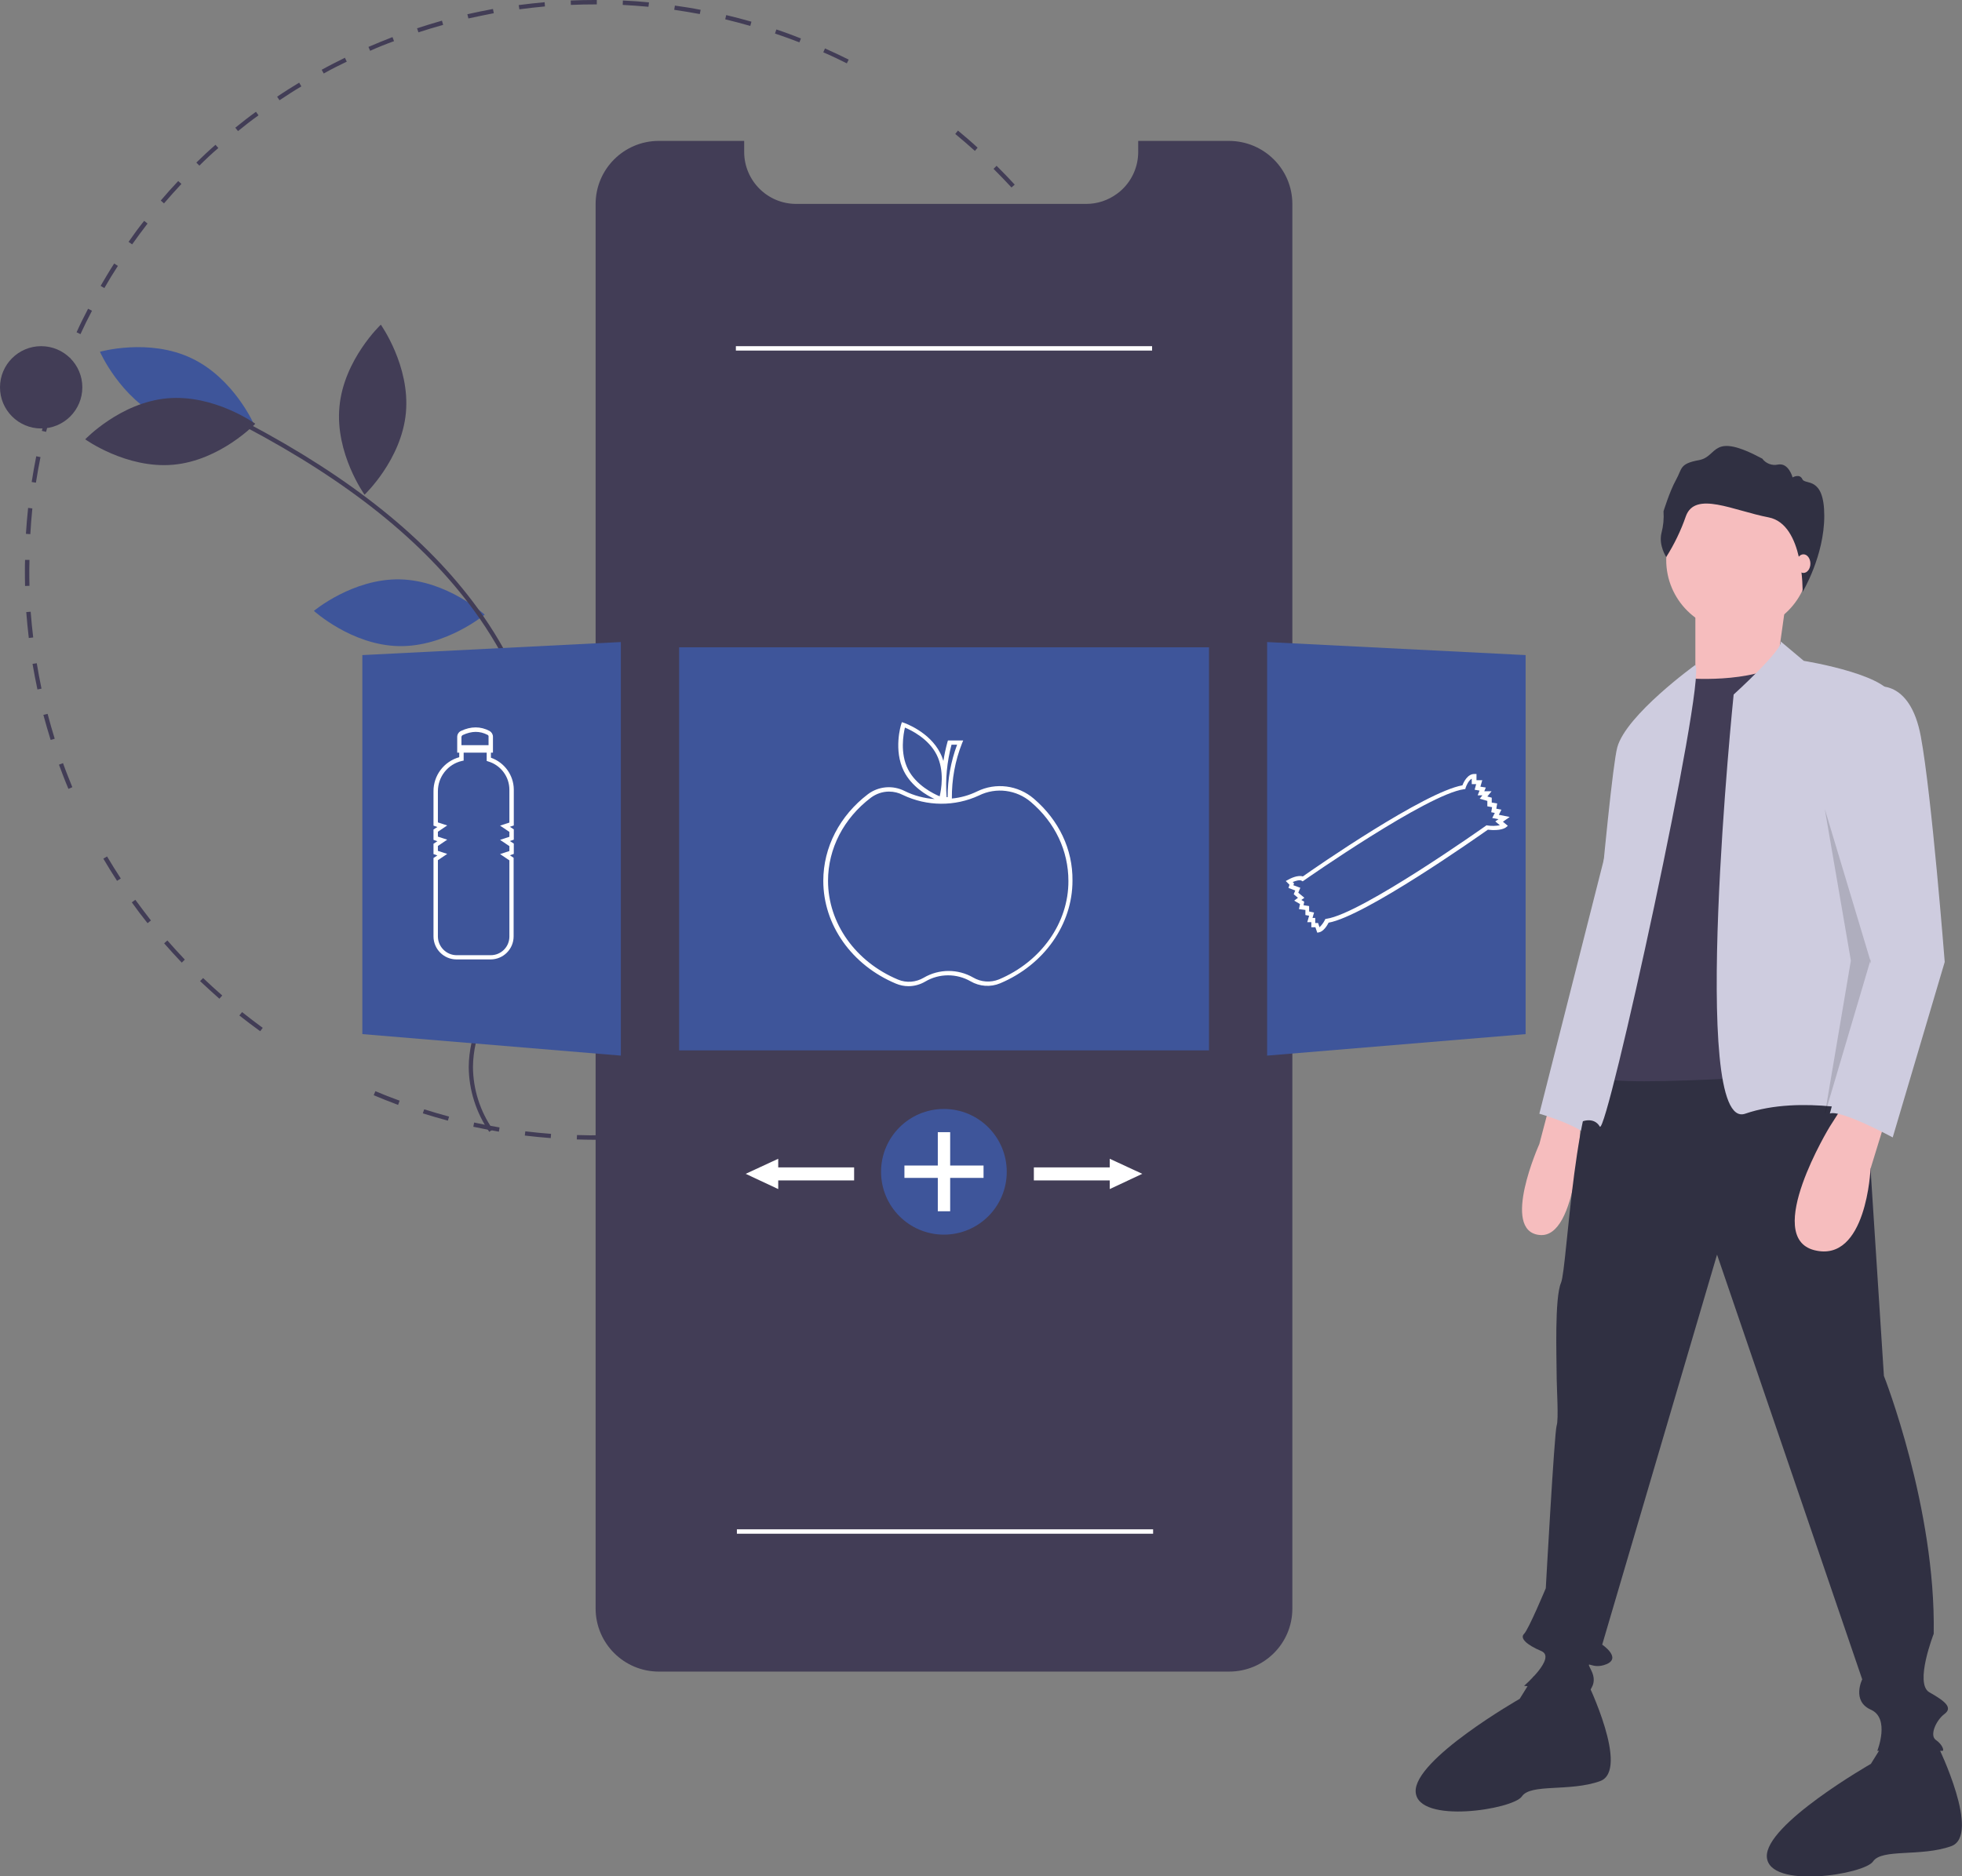 <?xml version="1.0" encoding="utf-8"?>
<!-- Generator: Adobe Illustrator 24.0.1, SVG Export Plug-In . SVG Version: 6.00 Build 0)  -->
<svg version="1.1" id="Calque_1" xmlns="http://www.w3.org/2000/svg" xmlns:xlink="http://www.w3.org/1999/xlink" x="0px" y="0px"
	 viewBox="0 0 1158.2 1107.9" style="enable-background:new 0 0 1158.2 1107.9;" xml:space="preserve">
<rect x="0" y="0" width="1158.2" height="1107.9" fill="#808080" stroke="none"/>
<style type="text/css">
	.st0{fill:#F6BDBE;}
	.st1{fill:#CECCDF;}
	.st2{fill:#303042;}
	.st3{fill:#423D56;}
	.st4{opacity:0.15;fill:#020203;enable-background:new    ;}
	.st5{fill:#3E559A;}
	.st6{fill:#FFFFFF;}
</style>
<g>
	<g>
		<path class="st0" d="M915.1,651.2l-6.4,24.3c0,0-23,51.2,0,53.7c23,2.6,24.3-66.5,24.3-66.5L915.1,651.2z"/>
		<path class="st1" d="M954.8,475.9l-46.1,181.7c0,0,17.9,5.1,26.9,11.5L954.8,475.9z"/>
		<path class="st2" d="M1099.3,614.1l12.8,198.3c0,0,30.7,78,29.4,152.3c0,0-11.5,29.4-2.6,34.5c9,5.1,14.1,9,9,12.8
			s-9,12.8-5.1,15.4c3.8,2.6,5.1,6.4,3.8,6.4h-38.4c0,0,7.7-19.2-3.8-24.3c-11.5-5.1-5.1-17.9-5.1-17.9l-85.7-250.8l-67.8,230.3
			c0,0,11.5,7.7,2.6,11.5c-9,3.8-12.8-3.8-9,3.8c3.8,7.7-1.3,11.5-1.3,12.8c0,1.3-38.4-3.8-38.4-3.8s19.2-16.6,10.2-20.5
			c-9-3.8-12.8-7.7-10.2-10.2s12.8-26.9,12.8-26.9s5.1-92.1,6.4-96c1.3-3.8,0-21.8,0-30.7s-1.3-44.8,2.6-53.7
			c3.8-9,7.7-119,28.1-131.8C970.1,612.8,1099.3,614.1,1099.3,614.1z"/>
		<path class="st2" d="M936.8,992.8c0,0,25.6,52.5,7.7,58.9c-17.9,6.4-40.9,1.3-46.1,9c-5.1,7.7-61.4,16.6-62.7-2.6
			c-1.3-19.2,61.4-55,61.4-55l8.2-13.2L936.8,992.8z"/>
		<path class="st2" d="M1144.1,1031.2c0,0,25.6,52.5,7.7,58.9c-17.9,6.4-40.9,1.3-46.1,9c-5.1,7.7-61.4,16.6-62.7-2.6
			c-1.3-19.2,61.4-55,61.4-55l8.2-13.2L1144.1,1031.2z"/>
		<circle class="st0" cx="1025.8" cy="330.7" r="42.2"/>
		<polygon class="st0" points="1054.6,353.1 1049.4,390.2 1011.1,419.6 1000.8,405.5 1000.8,356.9 		"/>
		<path class="st3" d="M994.4,400.4c0,0,39.7,3.8,60.1-10.2l40.9,241.8c0,0-144.6,11.5-151,3.8v-75.5l25.6-122.8L994.4,400.4z"/>
		<path class="st1" d="M1051,378.6l13.8,11.6c0,0,56.3,9,52.5,24.3l-15.4,181.7l5.1,61.4c0,0-43.5-11.5-76.8,0s-6.8-247.5-6.8-247.5
			S1053.9,382.4,1051,378.6z"/>
		<path class="st1" d="M1000.8,392.6c0,0-40.9,29.5-46.1,48.7c-5.1,19.2-21.8,221.3-21.8,221.3s7.7-3.8,11.5,2.6
			C948.4,671.7,1007.2,402.8,1000.8,392.6z"/>
		<path class="st0" d="M1113.4,660.2l-9.2,29.9c0,0-2.3,55.8-33.1,48.1c-30.7-7.7,9-72.9,9-72.9l9-14.1L1113.4,660.2z"/>
		<path class="st2" d="M983.6,328.9c0,0-4.6-6.9-2.8-14.2c1.1-4.2,1.5-8.5,1.2-12.8c0,0,3.7-12,7.4-18.6s1.9-9.5,13.5-11.6
			c11.6-2.1,6.9-17.2,37.4-0.9c2.1,2.9,5.8,4.3,9.3,3.5c6.3-1.2,8.6,7.6,8.6,7.6s4.2-2.5,5.8,1.1c1.6,3.5,12.9-2.1,12.9,21.6
			c0,23.7-12.8,44.9-12.8,44.9s0.9-39.9-20-44c-20.9-4-43.4-15.8-48.9-0.7C992.3,313.2,988.4,321.3,983.6,328.9z"/>
		<ellipse class="st0" cx="1064.6" cy="332.8" rx="4.1" ry="5.5"/>
		<path class="st1" d="M1107,405.5c0,0,20.5-5.1,26.9,29.4c6.4,34.5,14.1,133.1,14.1,133.1l-30.7,103.6c0,0-30.7-16.6-37.1-14.1
			l24.2-90l-20.3-91.7C1084,475.9,1101.9,405.5,1107,405.5z"/>
		<polygon class="st4" points="1077.2,477.7 1104.1,567.2 1077.2,658.1 1092.6,567.2 		"/>
	</g>
	<g>
		<path class="st3" d="M351.2,673c-3.5,0-7.1-0.1-10.7-0.2l0.1-2.6c5.1,0.2,10.2,0.2,15.3,0.1l0,2.6C354.3,673,352.7,673,351.2,673z
			 M371.3,672.4l-0.1-2.6c5.1-0.3,10.2-0.7,15.2-1.2l0.3,2.5C381.6,671.7,376.4,672.1,371.3,672.4z M325.1,672
			c-5.1-0.4-10.3-0.9-15.3-1.5l0.3-2.5c5,0.6,10.1,1.1,15.2,1.5L325.1,672z M401.9,669.2l-0.4-2.5c5-0.8,10.1-1.6,15.1-2.6l0.5,2.5
			C412.1,667.5,407,668.4,401.9,669.2z M294.5,668.2c-5-0.9-10.1-1.8-15.1-2.9l0.5-2.5c5,1.1,10,2.1,15,2.9L294.5,668.2z
			 M432.2,663.2l-0.6-2.5c4.9-1.2,9.9-2.6,14.8-4l0.7,2.5C442.1,660.6,437.1,662,432.2,663.2z M264.4,661.7
			c-4.9-1.3-9.9-2.8-14.8-4.3l0.8-2.4c4.8,1.5,9.8,3,14.7,4.3L264.4,661.7z M461.7,654.4l-0.8-2.4c4.8-1.7,9.6-3.5,14.3-5.4l0.9,2.4
			C471.4,650.9,466.5,652.7,461.7,654.4L461.7,654.4z M235,652.4c-4.8-1.8-9.6-3.7-14.4-5.7l1-2.4c4.7,2,9.5,3.9,14.3,5.6L235,652.4
			z M490.3,643l-1.1-2.3c4.6-2.1,9.2-4.3,13.7-6.6l1.2,2.3C499.5,638.6,494.9,640.9,490.3,643L490.3,643z M517.6,629l-1.3-2.2
			c4.4-2.5,8.8-5.2,13.1-7.9l1.4,2.2C526.5,623.8,522.1,626.5,517.6,629L517.6,629z M543.6,612.5l-1.5-2.1c4.2-2.9,8.3-5.9,12.3-9
			l1.6,2C552,606.6,547.8,609.6,543.6,612.5z M153.6,608.9c-4.1-3-8.3-6.1-12.3-9.3l1.6-2c4,3.2,8.1,6.3,12.2,9.3L153.6,608.9z
			 M568,593.8l-1.6-2c3.9-3.3,7.7-6.7,11.5-10.1l1.7,1.9C575.8,587.1,571.9,590.5,568,593.8z M129.5,589.7
			c-3.8-3.4-7.7-6.9-11.4-10.4l1.8-1.8c3.7,3.5,7.5,7,11.3,10.3L129.5,589.7z M590.7,572.9l-1.8-1.8c3.6-3.6,7.1-7.4,10.5-11.1
			l1.9,1.7C597.8,565.5,594.3,569.2,590.7,572.9z M107.3,568.4c-3.5-3.7-7-7.5-10.4-11.4l1.9-1.7c3.3,3.8,6.8,7.6,10.3,11.3
			L107.3,568.4z M611.3,550l-2-1.6c3.2-3.9,6.4-8,9.4-12l2,1.5C617.7,541.9,614.5,546,611.3,550L611.3,550z M87.1,545.1
			c-3.2-4-6.3-8.1-9.3-12.3l2.1-1.5c3,4.1,6.1,8.2,9.2,12.2L87.1,545.1z M629.7,525.3l-2.1-1.4c2.9-4.2,5.6-8.5,8.3-12.9l2.2,1.3
			C635.4,516.7,632.6,521.1,629.7,525.3L629.7,525.3z M69.1,520.1c-2.8-4.3-5.5-8.7-8.1-13.1l2.2-1.3c2.6,4.4,5.3,8.7,8.1,13
			L69.1,520.1z M645.9,499l-2.2-1.2c2.5-4.4,4.8-9,7.1-13.6l2.3,1.1C650.8,489.9,648.4,494.5,645.9,499z M659.5,471.3l-2.3-1
			c2-4.7,4-9.4,5.8-14.2l2.4,0.9C663.6,461.8,661.6,466.7,659.5,471.3z M40.4,465.8c-2-4.7-3.8-9.5-5.6-14.3l2.4-0.9
			c1.7,4.8,3.6,9.5,5.5,14.2L40.4,465.8z M670.6,442.5l-2.4-0.8c1.6-4.8,3.1-9.7,4.5-14.6l2.5,0.7
			C673.7,432.7,672.2,437.7,670.6,442.5z M29.9,436.9c-1.5-4.9-3-9.9-4.3-14.8l2.5-0.6c1.3,4.9,2.7,9.9,4.2,14.7L29.9,436.9z
			 M679,412.9l-2.5-0.6c1.1-4.9,2.2-10,3.1-15l2.5,0.5C681.2,402.8,680.1,407.9,679,412.9L679,412.9z M22.1,407.1
			c-1.1-5-2-10.1-2.9-15.1l2.5-0.4c0.8,5,1.8,10.1,2.8,15L22.1,407.1z M684.5,382.6l-2.5-0.3c0.7-5,1.3-10.1,1.7-15.2l2.5,0.2
			C685.8,372.4,685.2,377.5,684.5,382.6L684.5,382.6z M17,376.7c-0.6-5.1-1.1-10.2-1.5-15.3l2.6-0.2c0.4,5.1,0.9,10.2,1.5,15.2
			L17,376.7z M687.3,351.9l-2.6-0.1c0.2-5.1,0.3-10.2,0.3-15.3h2.6C687.7,341.6,687.5,346.8,687.3,351.9z M14.8,346
			c-0.1-3.1-0.1-6.3-0.1-9.5c0-2,0-3.9,0.1-5.9l2.6,0c0,1.9-0.1,3.9-0.1,5.9c0,3.1,0,6.3,0.1,9.4L14.8,346z M17.9,315.4l-2.6-0.2
			c0.3-5.1,0.8-10.3,1.3-15.3l2.5,0.3C18.6,305.2,18.2,310.3,17.9,315.4L17.9,315.4z M683.4,299.8c-0.5-5-1.2-7.5-2-12.5l2.5-0.4
			c0.7,5.1,1.4,8.9,1.9,14L683.4,299.8z M21.2,285l-2.5-0.4c0.8-5.1,1.7-10.2,2.7-15.2l2.5,0.5C22.9,274.9,22,280,21.2,285z
			 M678.9,272.2c-1-5-2.1-10-3.3-14.9l2.5-0.6c1.2,5,2.3,10,3.3,15L678.9,272.2z M27.2,255l-2.5-0.6c1.2-5,2.6-10,4.1-14.9l2.5,0.7
			C29.8,245.1,28.5,250.1,27.2,255z M671.7,242.5c-1.4-4.9-3-9.8-4.6-14.6l2.4-0.8c1.7,4.8,3.2,9.8,4.7,14.7L671.7,242.5z M36,225.7
			l-2.4-0.8c1.7-4.8,3.5-9.7,5.5-14.4l2.4,1C39.6,216.1,37.7,220.9,36,225.7L36,225.7z M661.7,213.6c-1.9-4.7-3.9-9.4-5.9-14
			l2.3-1.1c2.1,4.6,4.1,9.4,6,14.2L661.7,213.6z M47.5,197.3l-2.3-1.1c2.1-4.7,4.4-9.3,6.8-13.9l2.3,1.2
			C51.9,188,49.6,192.7,47.5,197.3z M649.2,185.7c-2.3-4.5-4.7-9-7.2-13.5l2.2-1.3c2.5,4.4,5,9,7.3,13.6L649.2,185.7z M61.6,170.1
			l-2.2-1.3c2.6-4.4,5.2-8.9,8-13.2l2.2,1.4C66.8,161.3,64.1,165.7,61.6,170.1L61.6,170.1z M634.2,159.2c-2.7-4.3-5.5-8.6-8.4-12.7
			l2.1-1.5c2.9,4.2,5.8,8.5,8.5,12.8L634.2,159.2z M78,144.3l-2.1-1.5c2.9-4.2,6-8.4,9.2-12.4l2,1.6C84,136,81,140.1,78,144.3z
			 M616.8,134.1c-3.1-4-6.3-8.1-9.5-11.9l2-1.6c3.3,3.9,6.5,8,9.6,12L616.8,134.1z M96.8,120.1l-1.9-1.7c3.3-3.9,6.8-7.8,10.3-11.5
			l1.9,1.7C103.5,112.4,100.1,116.3,96.8,120.1z M597.1,110.7c-3.4-3.7-7-7.4-10.6-11l1.8-1.8c3.6,3.6,7.2,7.3,10.7,11.1
			L597.1,110.7z M117.7,97.8l-1.8-1.8c3.7-3.6,7.4-7.1,11.3-10.5l1.7,1.9C125,90.7,121.3,94.2,117.7,97.8z M575.5,89.1
			c-3.8-3.4-7.7-6.8-11.6-10l1.6-2c3.9,3.3,7.9,6.6,11.6,10.1L575.5,89.1z M140.5,77.4l-1.6-2c4-3.2,8-6.4,12.2-9.4l1.5,2.1
			C148.4,71.1,144.4,74.2,140.5,77.4z M165,59.2l-1.4-2.1c4.2-2.9,8.6-5.6,13-8.3l1.3,2.2C173.5,53.6,169.2,56.4,165,59.2z
			 M191.1,43.4l-1.2-2.2c4.5-2.5,9.1-4.8,13.7-7.1l1.1,2.3C200.1,38.6,195.5,40.9,191.1,43.4z M499.9,37.4
			c-4.6-2.3-9.2-4.5-13.9-6.5l1-2.3c4.7,2.1,9.4,4.3,14,6.6L499.9,37.4z M218.5,30l-1-2.3c4.7-2,9.5-4,14.2-5.8l0.9,2.4
			C227.9,26,223.1,27.9,218.5,30z M471.9,25c-4.7-1.8-9.6-3.6-14.4-5.2l0.8-2.4c4.9,1.6,9.7,3.4,14.5,5.3L471.9,25z M247,19.1
			l-0.8-2.4c4.9-1.6,9.8-3.1,14.7-4.5l0.7,2.5C256.8,16,251.9,17.5,247,19.1z M442.9,15.3c-4.9-1.4-9.9-2.7-14.8-3.9l0.6-2.5
			c5,1.2,10,2.5,14.9,3.9L442.9,15.3z M276.5,10.9l-0.6-2.5c5-1.1,10.1-2.2,15.1-3.1l0.5,2.5C286.5,8.8,281.4,9.8,276.5,10.9z
			 M413.1,8.3c-5-0.9-10.1-1.8-15.1-2.5l0.4-2.5c5.1,0.7,10.2,1.5,15.2,2.5L413.1,8.3z M306.6,5.5L306.2,3
			c5.1-0.7,10.2-1.2,15.3-1.7l0.2,2.5C316.7,4.3,311.6,4.8,306.6,5.5z M382.8,4c-5-0.5-10.2-0.8-15.2-1.1l0.1-2.6
			c5.1,0.2,10.3,0.6,15.4,1.1L382.8,4z M337,2.9l-0.1-2.6c4.7-0.2,9.5-0.3,14.2-0.3l1.2,0l0,2.6l-1.2,0C346.4,2.6,341.7,2.7,337,2.9
			L337,2.9z"/>
		<path class="st3" d="M762.9,120.5v829.3c0,20.6-16.7,37.2-37.3,37.2H388.9c-20.5,0-37.2-16.6-37.3-37.1c0,0,0-0.1,0-0.1V120.5
			c0-20.6,16.7-37.3,37.3-37.3c0,0,0,0,0,0h50.4v6.5c0,16.9,13.7,30.7,30.7,30.7h171.2c6.6,0,12.9-2.1,18.2-6c1.1-0.8,2.1-1.6,3-2.5
			c6.1-5.8,9.5-13.8,9.5-22.2v-6.5h53.7C746.2,83.3,762.9,99.9,762.9,120.5C762.9,120.5,762.9,120.5,762.9,120.5z"/>
		<rect x="400.9" y="382.2" class="st5" width="312.8" height="238"/>
		<path class="st5" d="M236.1,342.1c27.8,0.6,50,20.8,50,20.8s-23,19.2-50.8,18.6c-27.8-0.6-50-20.8-50-20.8
			S208.3,341.5,236.1,342.1z"/>
		<path class="st5" d="M96.1,247.1c25.2,12,54,3.8,54,3.8s-11.9-27.5-37.1-39.4c-25.2-12-54-3.8-54-3.8S71,235.1,96.1,247.1z"/>
		<path class="st3" d="M98.7,235.2c27.7-2.5,52,15,52,15s-20.7,21.7-48.4,24.2s-52-15-52-15S71,237.7,98.7,235.2z"/>
		<path class="st3" d="M200.4,240c-2.7,27.7,14.8,52.1,14.8,52.1s21.8-20.6,24.4-48.3s-14.8-52.1-14.8-52.1S203,212.3,200.4,240z"/>
		<path class="st3" d="M331,410c-14.5,23.8-9.5,53.3-9.5,53.3s28.6-9,43.1-32.7s9.5-53.3,9.5-53.3S345.6,386.3,331,410z"/>
		<path class="st3" d="M288.8,668.3l2.1-1.4c-7.5-10.8-11.6-23.7-11.7-36.8c0.1-19.3,9.5-37.1,18.7-54.3c1.7-3.2,3.4-6.4,5-9.6
			c6.8-13,12.3-26.7,16.3-40.8c14.2-52.8,0.2-115-37.4-166.5c-29.8-40.9-74.3-76.6-135.9-109.2l-1.2,2.3
			c61.3,32.4,105.5,67.9,135.1,108.5c37.2,50.9,51,112.3,37,164.3c-3.9,14-9.3,27.5-16.1,40.3c-1.6,3.2-3.3,6.4-5,9.5
			c-9.3,17.5-18.9,35.6-19,55.5C276.8,643.7,281.1,657,288.8,668.3z"/>
		<circle class="st3" cx="24.3" cy="228.7" r="24.3"/>
		<polygon class="st5" points="366.5,623.3 213.9,610.6 213.9,386.8 366.5,379.1 		"/>
		<polygon class="st5" points="748,623.3 900.6,610.6 900.6,386.8 748,379.1 		"/>
		<path class="st6" d="M610.3,471.6c-9.3-8-22.5-9.7-33.5-4.3c-4.7,2.3-9.7,3.7-14.9,4.2c-0.1-11.2,1.9-22.3,6-32.6l0.7-1.7h-9
			l-0.3,0.9c-1,3.7-1.8,7.4-2.4,11.2c-0.5-1.6-1.1-3.2-1.9-4.7c-6.3-12.5-20.8-17.6-21.4-17.8l-1.2-0.4l-0.4,1.2
			c-0.2,0.6-4.7,15.3,1.6,27.8c4.5,8.9,13.2,14.1,18.1,16.4c-6.1-0.4-12.1-2-17.6-4.7c-7-3.6-15.4-2.9-21.7,1.8
			c-16.7,12.7-26.4,31.4-26.4,51.2c0,26,16.8,49.8,42.9,60.7c2.4,1,4.9,1.5,7.4,1.5c3.5,0,7-1,10-2.8c8.2-4.8,18.4-4.8,26.6-0.1
			c5.3,3.1,11.8,3.6,17.5,1.2c25.9-10.9,42.7-34.7,42.7-60.6C633.3,501.5,625.1,484.3,610.3,471.6z M561.7,439.7h3.3
			c-3.7,9.9-5.6,20.4-5.6,31h-0.6C558,460.3,559,449.8,561.7,439.7L561.7,439.7z M536,454.2c-4.8-9.5-2.7-20.8-1.8-24.6
			c3.6,1.5,13.9,6.5,18.7,16c4.8,9.5,2.7,20.8,1.8,24.6C551.1,468.7,540.8,463.7,536,454.2L536,454.2z M589.7,578.3
			c-5,2-10.6,1.6-15.2-1.1c-9-5.2-20.2-5.2-29.2,0.1c-4.6,2.7-10.2,3.2-15.2,1.1c-25.1-10.5-41.3-33.3-41.3-58.3
			c0-19,9.2-36.9,25.3-49.1c3.1-2.3,6.9-3.6,10.7-3.6c2.9,0,5.7,0.7,8.2,2c14.2,6.8,30.7,6.9,44.9,0.3c10.1-5,22.2-3.4,30.7,3.9
			c14.3,12.2,22.1,28.8,22.1,46.6C630.8,544.9,614.6,567.8,589.7,578.3L589.7,578.3z"/>
		<path class="st6" d="M289.8,447.4v-3h1.2V435c0-1.4-0.8-2.7-2-3.4c-5.3-2.8-11-2.8-16.9,0c-1.3,0.6-2.2,2-2.2,3.5v9.3h1.2v2.7
			c-9,2.5-15.3,10.8-15.2,20.2v20.2l2.3,0.8l-2.3,1.5v6.1l2.3,0.8l-2.3,1.5v6.1l2.3,0.8l-2.3,1.5v46.3c0,7.5,6.1,13.6,13.6,13.6
			h20.1c7.5,0,13.6-6.1,13.6-13.6v-46.4L301,505l2.3-0.8v-6.1l-2.3-1.5l2.3-0.8v-6.1l-2.3-1.5l2.3-0.8v-21.3
			C303.2,457.7,297.8,450.2,289.8,447.4z M273.2,434c5.2-2.4,10-2.5,14.6-0.1c0.4,0.2,0.7,0.6,0.6,1.1v5h-16v-4.9
			C272.5,434.6,272.8,434.2,273.2,434z M300.7,485.7l-5.5,1.8l5.5,3.7v2.9l-5.5,1.8l5.5,3.7v2.9l-5.5,1.8l5.5,3.7v45
			c0,6.1-4.9,11-11,11h-20.1c-6.1,0-11.1-5-11.1-11.1v-45l5.5-3.7l-5.5-1.8v-2.9l5.5-3.7l-5.5-1.8v-2.9l5.5-3.7l-5.5-1.8v-18.4
			c0-8.6,5.9-16,14.2-17.9l1-0.2v-4.7h13.6v4.9l0.9,0.3c7.4,2.2,12.5,9,12.5,16.7V485.7z"/>
		<path class="st6" d="M891.2,482.4l-6.4-1.3l1.5-3l-3-0.6l0.5-3.1l-3.2-0.5V471l-2.6-0.7l2.5-3.1h-4.3l0.9-2.2l-3.2-0.5l1.1-3.8
			h-3.4V457h-1.3c-4,0-6.3,4.8-7,6.7c-22.3,3.9-86.9,48.6-94.2,53.8c-3.1-1-7.6,1.3-8.6,1.9l-1.5,0.8l2.2,2.2l-0.6,1.9l4,1.5
			l-0.9,2.2l2.5,2.1l-2.2,1.7l3.4,2l-0.6,3l3.8,0.5v3l2.2,0.4l-1.1,3.8h2.4v3h2.4l1.1,3.2l1.1-0.2c2.6-0.5,4.8-4.1,5.6-5.7
			c21.4-3.8,87.6-50.4,94-54.9c7.5,0.9,10.3-1.1,10.6-1.3l1.2-1l-2.9-2.4L891.2,482.4z M878,487.4l-0.5-0.1l-0.4,0.3
			c-0.7,0.5-73.3,51.9-94,54.9l-0.7,0.1l-0.3,0.6c-0.8,1.6-1.9,3.1-3.2,4.3l-0.8-2.5h-1.7v-3h-1.6l0.9-3.2l-2.9-0.6V535l-3.3-0.5
			l0.4-2.1l-1.7-1l1.8-1.3l-3.6-3l1.2-2.9l-4.1-1.5l0.4-1.1l-0.8-0.8c1.9-0.8,4.2-1.4,5.2-0.8l0.7,0.4l0.7-0.5
			c0.7-0.5,72.8-50.9,94.5-53.9l0.8-0.1l0.2-0.8c0.4-1.2,1.7-4.3,3.6-5.3v3.2h2.6l-0.9,3.3l2.9,0.5l-1.1,2.8h2.8l-1.6,2l4.5,1.3v3.2
			l2.8,0.5l-0.5,3l2.1,0.4l-1.5,3l3.7,0.7l-1.9,1.3l2.7,2.3C883,487.7,880.5,487.8,878,487.4z"/>
		<circle class="st5" cx="557.2" cy="691.9" r="37.1"/>
		<polygon class="st6" points="580.6,688.2 560.9,688.2 560.9,668.5 553.6,668.5 553.6,688.2 533.9,688.2 533.9,695.5 553.6,695.5 
			553.6,715.2 560.9,715.2 560.9,695.5 580.6,695.5 		"/>
		<polygon class="st6" points="674.3,693.1 655.1,684.2 655.1,689.3 610.3,689.3 610.3,697 655.1,697 655.1,702.1 		"/>
		<polygon class="st6" points="440.2,693.1 459.4,684.2 459.4,689.3 504.2,689.3 504.2,697 459.4,697 459.4,702.1 		"/>
		<rect x="434.4" y="204.4" class="st6" width="245.7" height="2.6"/>
		<rect x="435" y="903" class="st6" width="245.7" height="2.6"/>
	</g>
</g>
</svg>
